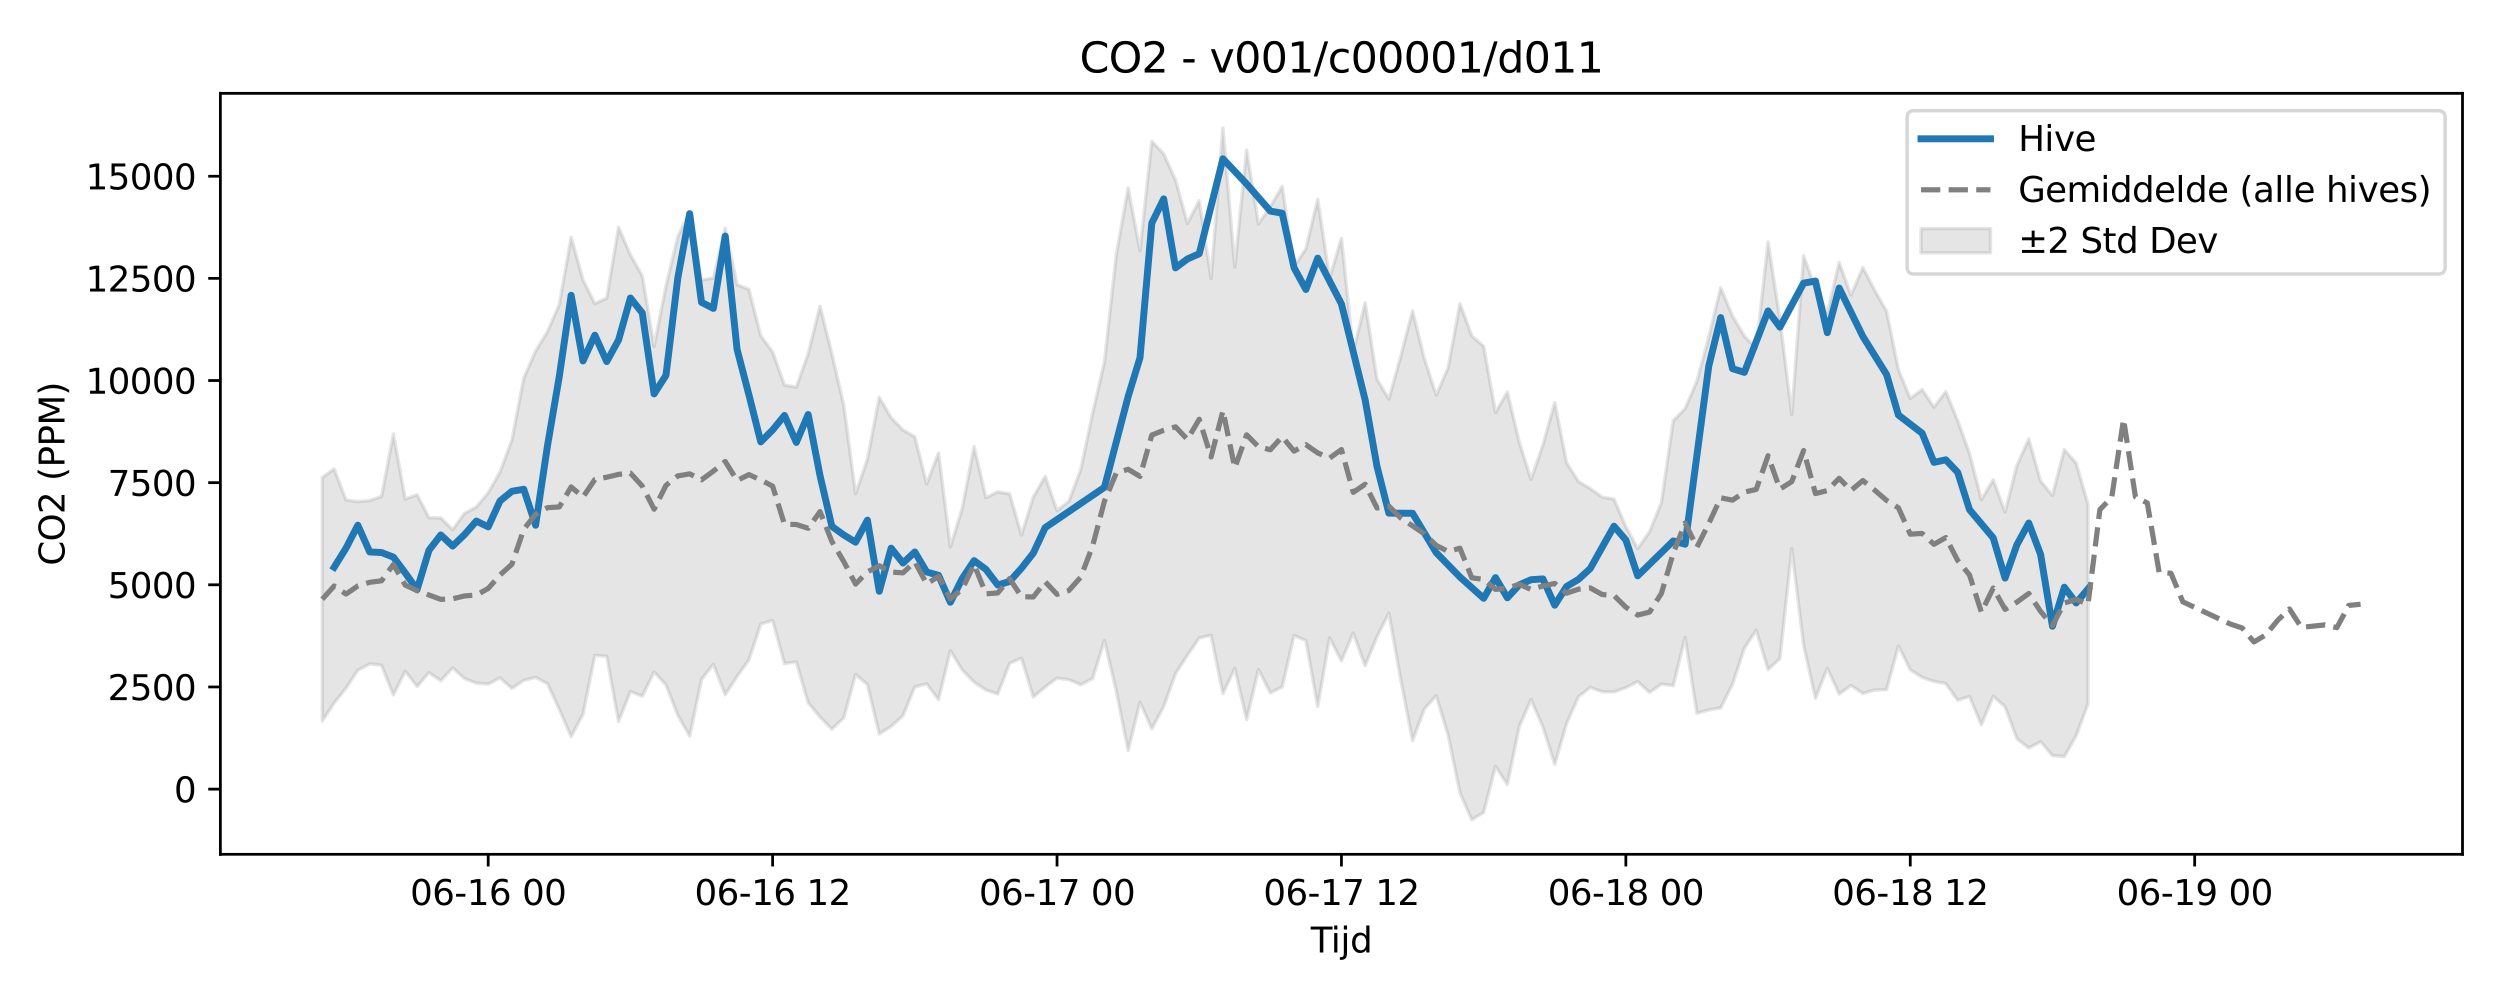 <?xml version="1.0" encoding="utf-8" standalone="no"?>
<!DOCTYPE svg PUBLIC "-//W3C//DTD SVG 1.1//EN"
  "http://www.w3.org/Graphics/SVG/1.1/DTD/svg11.dtd">
<svg xmlns:xlink="http://www.w3.org/1999/xlink" width="720pt" height="288pt" viewBox="0 0 720 288" xmlns="http://www.w3.org/2000/svg" version="1.1">
 <defs>
  <style type="text/css">*{stroke-linejoin: round; stroke-linecap: butt}</style>
 </defs>
 <g id="figure_1">
  <g id="patch_1">
   <path d="M 0 288 
L 720 288 
L 720 0 
L 0 0 
z
" style="fill: #ffffff"/>
  </g>
  <g id="axes_1">
   <g id="patch_2">
    <path d="M 63.47 246.04 
L 709.2 246.04 
L 709.2 26.88 
L 63.47 26.88 
z
" style="fill: #ffffff"/>
   </g>
   <g id="FillBetweenPolyCollection_1">
    <defs>
     <path id="mb54ab32ef5" d="M 92.821 -150.487 
L 92.821 -80.353 
L 96.234 -85.507 
L 99.647 -89.812 
L 103.06 -94.982 
L 106.473 -96.773 
L 109.886 -96.433 
L 113.299 -87.86 
L 116.712 -94.683 
L 120.125 -90.273 
L 123.538 -94.298 
L 126.951 -91.931 
L 130.364 -95.653 
L 133.777 -92.588 
L 137.19 -91.252 
L 140.603 -90.974 
L 144.016 -92.769 
L 147.429 -89.728 
L 150.842 -92.045 
L 154.254 -92.929 
L 157.667 -91.09 
L 161.08 -83.692 
L 164.493 -75.841 
L 167.906 -82.294 
L 171.319 -99.248 
L 174.732 -98.986 
L 178.145 -80.231 
L 181.558 -88.872 
L 184.971 -87.487 
L 188.384 -94.462 
L 191.797 -90.772 
L 195.21 -82.03 
L 198.623 -75.996 
L 202.036 -92.294 
L 205.449 -96.679 
L 208.862 -87.904 
L 212.275 -93.193 
L 215.688 -97.949 
L 219.1 -108.26 
L 222.513 -109.33 
L 225.926 -96.907 
L 229.339 -97.364 
L 232.752 -85.61 
L 236.165 -81.491 
L 239.578 -78.003 
L 242.991 -81.235 
L 246.404 -93.748 
L 249.817 -90.847 
L 253.23 -76.599 
L 256.643 -78.797 
L 260.056 -81.87 
L 263.469 -90.186 
L 266.882 -91.031 
L 270.295 -86.523 
L 273.708 -100.596 
L 277.121 -95.082 
L 280.534 -91.533 
L 283.947 -89.292 
L 287.359 -88.133 
L 290.772 -96.958 
L 294.185 -98.433 
L 297.598 -87.259 
L 301.011 -90.128 
L 304.424 -92.692 
L 307.837 -92.237 
L 311.25 -90.806 
L 314.663 -92.559 
L 318.076 -103.541 
L 321.489 -88.955 
L 324.902 -71.867 
L 328.315 -85.789 
L 331.728 -78.111 
L 335.141 -84.49 
L 338.554 -94.019 
L 341.967 -99.255 
L 345.38 -104.278 
L 348.793 -105.033 
L 352.206 -88.251 
L 355.618 -95.478 
L 359.031 -80.747 
L 362.444 -95.173 
L 365.857 -88.453 
L 369.27 -90.165 
L 372.683 -104.948 
L 376.096 -103.538 
L 379.509 -84.512 
L 382.922 -104.287 
L 386.335 -97.677 
L 389.748 -105.677 
L 393.161 -96.287 
L 396.574 -104.602 
L 399.987 -111.441 
L 403.4 -92.36 
L 406.813 -74.701 
L 410.226 -83.842 
L 413.639 -87.638 
L 417.052 -76.311 
L 420.464 -59.678 
L 423.877 -51.922 
L 427.29 -54.014 
L 430.703 -67.315 
L 434.116 -62.048 
L 437.529 -78.7 
L 440.942 -86.515 
L 444.355 -78.659 
L 447.768 -67.883 
L 451.181 -79.615 
L 454.594 -87.335 
L 458.007 -90.056 
L 461.42 -88.754 
L 464.833 -88.716 
L 468.246 -89.971 
L 471.659 -91.707 
L 475.072 -88.581 
L 478.485 -90.988 
L 481.898 -90.531 
L 485.311 -104.397 
L 488.723 -82.585 
L 492.136 -83.553 
L 495.549 -84.113 
L 498.962 -90.934 
L 502.375 -101.319 
L 505.788 -106.487 
L 509.201 -95.16 
L 512.614 -98.272 
L 516.027 -129.984 
L 519.44 -102.164 
L 522.853 -86.874 
L 526.266 -95.538 
L 529.679 -88.109 
L 533.092 -90.588 
L 536.505 -88.28 
L 539.918 -89.252 
L 543.331 -89.404 
L 546.744 -101.974 
L 550.157 -95.098 
L 553.57 -92.926 
L 556.982 -91.738 
L 560.395 -91.147 
L 563.808 -86.308 
L 567.221 -87.435 
L 570.634 -79.264 
L 574.047 -87.505 
L 577.46 -84.459 
L 580.873 -75.261 
L 584.286 -72.575 
L 587.699 -74.388 
L 591.112 -70.387 
L 594.525 -70.113 
L 597.938 -76.123 
L 601.351 -85.276 
L 601.351 -142.712 
L 601.351 -142.712 
L 597.938 -154.617 
L 594.525 -158.537 
L 591.112 -145.325 
L 587.699 -149.421 
L 584.286 -161.578 
L 580.873 -153.924 
L 577.46 -140.546 
L 574.047 -149.785 
L 570.634 -144.102 
L 567.221 -157.367 
L 563.808 -166.883 
L 560.395 -175.236 
L 556.982 -170.736 
L 553.57 -175.809 
L 550.157 -173.223 
L 546.744 -181.519 
L 543.331 -198.357 
L 539.918 -204.398 
L 536.505 -210.926 
L 533.092 -202.947 
L 529.679 -212.403 
L 526.266 -197.886 
L 522.853 -204.842 
L 519.44 -214.327 
L 516.027 -168.585 
L 512.614 -196.016 
L 509.201 -218.324 
L 505.788 -187.603 
L 502.375 -191.214 
L 498.962 -196.988 
L 495.549 -205.133 
L 492.136 -190.911 
L 488.723 -178.279 
L 485.311 -170.317 
L 481.898 -166.841 
L 478.485 -143.215 
L 475.072 -134.862 
L 471.659 -130.009 
L 468.246 -136.282 
L 464.833 -144.255 
L 461.42 -144.804 
L 458.007 -147.289 
L 454.594 -149.307 
L 451.181 -154.703 
L 447.768 -172.025 
L 444.355 -159.82 
L 440.942 -149.925 
L 437.529 -160.752 
L 434.116 -175.108 
L 430.703 -169.208 
L 427.29 -188.282 
L 423.877 -191.238 
L 420.464 -200.551 
L 417.052 -182.044 
L 413.639 -174.21 
L 410.226 -184.656 
L 406.813 -198.454 
L 403.4 -185.296 
L 399.987 -173.066 
L 396.574 -178.763 
L 393.161 -200.795 
L 389.748 -186.725 
L 386.335 -219.378 
L 382.922 -207.84 
L 379.509 -230.607 
L 376.096 -216.335 
L 372.683 -211.21 
L 369.27 -234.317 
L 365.857 -228.5 
L 362.444 -223.492 
L 359.031 -244.797 
L 355.618 -211.033 
L 352.206 -251.158 
L 348.793 -207.778 
L 345.38 -230.217 
L 341.967 -223.653 
L 338.554 -236.111 
L 335.141 -243.661 
L 331.728 -247.303 
L 328.315 -215.784 
L 324.902 -233.848 
L 321.489 -214.588 
L 318.076 -183.722 
L 314.663 -168.912 
L 311.25 -152.733 
L 307.837 -143.623 
L 304.424 -140.958 
L 301.011 -150.794 
L 297.598 -144.875 
L 294.185 -133.903 
L 290.772 -145.765 
L 287.359 -146.338 
L 283.947 -144.653 
L 280.534 -159.348 
L 277.121 -141.578 
L 273.708 -130.476 
L 270.295 -157.502 
L 266.882 -148.621 
L 263.469 -162.206 
L 260.056 -164.168 
L 256.643 -167.701 
L 253.23 -173.534 
L 249.817 -155.752 
L 246.404 -145.822 
L 242.991 -171.355 
L 239.578 -186.111 
L 236.165 -199.82 
L 232.752 -186.107 
L 229.339 -176.524 
L 225.926 -177.094 
L 222.513 -186.645 
L 219.1 -191.283 
L 215.688 -204.688 
L 212.275 -206.029 
L 208.862 -222.277 
L 205.449 -207.944 
L 202.036 -207.343 
L 198.623 -227.054 
L 195.21 -219.834 
L 191.797 -205.634 
L 188.384 -188.245 
L 184.971 -208.559 
L 181.558 -214.603 
L 178.145 -222.528 
L 174.732 -202.128 
L 171.319 -200.543 
L 167.906 -207.406 
L 164.493 -219.694 
L 161.08 -200.307 
L 157.667 -192.493 
L 154.254 -186.859 
L 150.842 -179.071 
L 147.429 -161.275 
L 144.016 -152.058 
L 140.603 -146.067 
L 137.19 -142.004 
L 133.777 -140.145 
L 130.364 -135.444 
L 126.951 -138.837 
L 123.538 -138.908 
L 120.125 -145.512 
L 116.712 -144.286 
L 113.299 -162.984 
L 109.886 -145.031 
L 106.473 -143.834 
L 103.06 -143.523 
L 99.647 -144.022 
L 96.234 -152.952 
L 92.821 -150.487 
z
" style="stroke: #808080; stroke-opacity: 0.2"/>
    </defs>
    <g clip-path="url(#p6b94431b8e)">
     <use xlink:href="#mb54ab32ef5" x="0" y="288" style="fill: #808080; fill-opacity: 0.2; stroke: #808080; stroke-opacity: 0.2"/>
    </g>
   </g>
   <g id="matplotlib.axis_1">
    <g id="xtick_1">
     <g id="line2d_1">
      <defs>
       <path id="m26f64cfd2b" d="M 0 0 
L 0 3.5 
" style="stroke: #000000; stroke-width: 0.8"/>
      </defs>
      <g>
       <use xlink:href="#m26f64cfd2b" x="140.603" y="246.04" style="stroke: #000000; stroke-width: 0.8"/>
      </g>
     </g>
     <g id="text_1">
      <!-- 06-16 00 -->
      <g transform="translate(118.122 260.638) scale(0.1 -0.1)">
       <defs>
        <path id="DejaVuSans-30" d="M 2034 4250 
Q 1547 4250 1301 3770 
Q 1056 3291 1056 2328 
Q 1056 1369 1301 889 
Q 1547 409 2034 409 
Q 2525 409 2770 889 
Q 3016 1369 3016 2328 
Q 3016 3291 2770 3770 
Q 2525 4250 2034 4250 
z
M 2034 4750 
Q 2819 4750 3233 4129 
Q 3647 3509 3647 2328 
Q 3647 1150 3233 529 
Q 2819 -91 2034 -91 
Q 1250 -91 836 529 
Q 422 1150 422 2328 
Q 422 3509 836 4129 
Q 1250 4750 2034 4750 
z
" transform="scale(0.016)"/>
        <path id="DejaVuSans-36" d="M 2113 2584 
Q 1688 2584 1439 2293 
Q 1191 2003 1191 1497 
Q 1191 994 1439 701 
Q 1688 409 2113 409 
Q 2538 409 2786 701 
Q 3034 994 3034 1497 
Q 3034 2003 2786 2293 
Q 2538 2584 2113 2584 
z
M 3366 4563 
L 3366 3988 
Q 3128 4100 2886 4159 
Q 2644 4219 2406 4219 
Q 1781 4219 1451 3797 
Q 1122 3375 1075 2522 
Q 1259 2794 1537 2939 
Q 1816 3084 2150 3084 
Q 2853 3084 3261 2657 
Q 3669 2231 3669 1497 
Q 3669 778 3244 343 
Q 2819 -91 2113 -91 
Q 1303 -91 875 529 
Q 447 1150 447 2328 
Q 447 3434 972 4092 
Q 1497 4750 2381 4750 
Q 2619 4750 2861 4703 
Q 3103 4656 3366 4563 
z
" transform="scale(0.016)"/>
        <path id="DejaVuSans-2d" d="M 313 2009 
L 1997 2009 
L 1997 1497 
L 313 1497 
L 313 2009 
z
" transform="scale(0.016)"/>
        <path id="DejaVuSans-31" d="M 794 531 
L 1825 531 
L 1825 4091 
L 703 3866 
L 703 4441 
L 1819 4666 
L 2450 4666 
L 2450 531 
L 3481 531 
L 3481 0 
L 794 0 
L 794 531 
z
" transform="scale(0.016)"/>
        <path id="DejaVuSans-20" transform="scale(0.016)"/>
       </defs>
       <use xlink:href="#DejaVuSans-30"/>
       <use xlink:href="#DejaVuSans-36" transform="translate(63.623 0)"/>
       <use xlink:href="#DejaVuSans-2d" transform="translate(127.246 0)"/>
       <use xlink:href="#DejaVuSans-31" transform="translate(163.33 0)"/>
       <use xlink:href="#DejaVuSans-36" transform="translate(226.953 0)"/>
       <use xlink:href="#DejaVuSans-20" transform="translate(290.576 0)"/>
       <use xlink:href="#DejaVuSans-30" transform="translate(322.363 0)"/>
       <use xlink:href="#DejaVuSans-30" transform="translate(385.986 0)"/>
      </g>
     </g>
    </g>
    <g id="xtick_2">
     <g id="line2d_2">
      <g>
       <use xlink:href="#m26f64cfd2b" x="222.513" y="246.04" style="stroke: #000000; stroke-width: 0.8"/>
      </g>
     </g>
     <g id="text_2">
      <!-- 06-16 12 -->
      <g transform="translate(200.033 260.638) scale(0.1 -0.1)">
       <defs>
        <path id="DejaVuSans-32" d="M 1228 531 
L 3431 531 
L 3431 0 
L 469 0 
L 469 531 
Q 828 903 1448 1529 
Q 2069 2156 2228 2338 
Q 2531 2678 2651 2914 
Q 2772 3150 2772 3378 
Q 2772 3750 2511 3984 
Q 2250 4219 1831 4219 
Q 1534 4219 1204 4116 
Q 875 4013 500 3803 
L 500 4441 
Q 881 4594 1212 4672 
Q 1544 4750 1819 4750 
Q 2544 4750 2975 4387 
Q 3406 4025 3406 3419 
Q 3406 3131 3298 2873 
Q 3191 2616 2906 2266 
Q 2828 2175 2409 1742 
Q 1991 1309 1228 531 
z
" transform="scale(0.016)"/>
       </defs>
       <use xlink:href="#DejaVuSans-30"/>
       <use xlink:href="#DejaVuSans-36" transform="translate(63.623 0)"/>
       <use xlink:href="#DejaVuSans-2d" transform="translate(127.246 0)"/>
       <use xlink:href="#DejaVuSans-31" transform="translate(163.33 0)"/>
       <use xlink:href="#DejaVuSans-36" transform="translate(226.953 0)"/>
       <use xlink:href="#DejaVuSans-20" transform="translate(290.576 0)"/>
       <use xlink:href="#DejaVuSans-31" transform="translate(322.363 0)"/>
       <use xlink:href="#DejaVuSans-32" transform="translate(385.986 0)"/>
      </g>
     </g>
    </g>
    <g id="xtick_3">
     <g id="line2d_3">
      <g>
       <use xlink:href="#m26f64cfd2b" x="304.424" y="246.04" style="stroke: #000000; stroke-width: 0.8"/>
      </g>
     </g>
     <g id="text_3">
      <!-- 06-17 00 -->
      <g transform="translate(281.944 260.638) scale(0.1 -0.1)">
       <defs>
        <path id="DejaVuSans-37" d="M 525 4666 
L 3525 4666 
L 3525 4397 
L 1831 0 
L 1172 0 
L 2766 4134 
L 525 4134 
L 525 4666 
z
" transform="scale(0.016)"/>
       </defs>
       <use xlink:href="#DejaVuSans-30"/>
       <use xlink:href="#DejaVuSans-36" transform="translate(63.623 0)"/>
       <use xlink:href="#DejaVuSans-2d" transform="translate(127.246 0)"/>
       <use xlink:href="#DejaVuSans-31" transform="translate(163.33 0)"/>
       <use xlink:href="#DejaVuSans-37" transform="translate(226.953 0)"/>
       <use xlink:href="#DejaVuSans-20" transform="translate(290.576 0)"/>
       <use xlink:href="#DejaVuSans-30" transform="translate(322.363 0)"/>
       <use xlink:href="#DejaVuSans-30" transform="translate(385.986 0)"/>
      </g>
     </g>
    </g>
    <g id="xtick_4">
     <g id="line2d_4">
      <g>
       <use xlink:href="#m26f64cfd2b" x="386.335" y="246.04" style="stroke: #000000; stroke-width: 0.8"/>
      </g>
     </g>
     <g id="text_4">
      <!-- 06-17 12 -->
      <g transform="translate(363.855 260.638) scale(0.1 -0.1)">
       <use xlink:href="#DejaVuSans-30"/>
       <use xlink:href="#DejaVuSans-36" transform="translate(63.623 0)"/>
       <use xlink:href="#DejaVuSans-2d" transform="translate(127.246 0)"/>
       <use xlink:href="#DejaVuSans-31" transform="translate(163.33 0)"/>
       <use xlink:href="#DejaVuSans-37" transform="translate(226.953 0)"/>
       <use xlink:href="#DejaVuSans-20" transform="translate(290.576 0)"/>
       <use xlink:href="#DejaVuSans-31" transform="translate(322.363 0)"/>
       <use xlink:href="#DejaVuSans-32" transform="translate(385.986 0)"/>
      </g>
     </g>
    </g>
    <g id="xtick_5">
     <g id="line2d_5">
      <g>
       <use xlink:href="#m26f64cfd2b" x="468.246" y="246.04" style="stroke: #000000; stroke-width: 0.8"/>
      </g>
     </g>
     <g id="text_5">
      <!-- 06-18 00 -->
      <g transform="translate(445.765 260.638) scale(0.1 -0.1)">
       <defs>
        <path id="DejaVuSans-38" d="M 2034 2216 
Q 1584 2216 1326 1975 
Q 1069 1734 1069 1313 
Q 1069 891 1326 650 
Q 1584 409 2034 409 
Q 2484 409 2743 651 
Q 3003 894 3003 1313 
Q 3003 1734 2745 1975 
Q 2488 2216 2034 2216 
z
M 1403 2484 
Q 997 2584 770 2862 
Q 544 3141 544 3541 
Q 544 4100 942 4425 
Q 1341 4750 2034 4750 
Q 2731 4750 3128 4425 
Q 3525 4100 3525 3541 
Q 3525 3141 3298 2862 
Q 3072 2584 2669 2484 
Q 3125 2378 3379 2068 
Q 3634 1759 3634 1313 
Q 3634 634 3220 271 
Q 2806 -91 2034 -91 
Q 1263 -91 848 271 
Q 434 634 434 1313 
Q 434 1759 690 2068 
Q 947 2378 1403 2484 
z
M 1172 3481 
Q 1172 3119 1398 2916 
Q 1625 2713 2034 2713 
Q 2441 2713 2670 2916 
Q 2900 3119 2900 3481 
Q 2900 3844 2670 4047 
Q 2441 4250 2034 4250 
Q 1625 4250 1398 4047 
Q 1172 3844 1172 3481 
z
" transform="scale(0.016)"/>
       </defs>
       <use xlink:href="#DejaVuSans-30"/>
       <use xlink:href="#DejaVuSans-36" transform="translate(63.623 0)"/>
       <use xlink:href="#DejaVuSans-2d" transform="translate(127.246 0)"/>
       <use xlink:href="#DejaVuSans-31" transform="translate(163.33 0)"/>
       <use xlink:href="#DejaVuSans-38" transform="translate(226.953 0)"/>
       <use xlink:href="#DejaVuSans-20" transform="translate(290.576 0)"/>
       <use xlink:href="#DejaVuSans-30" transform="translate(322.363 0)"/>
       <use xlink:href="#DejaVuSans-30" transform="translate(385.986 0)"/>
      </g>
     </g>
    </g>
    <g id="xtick_6">
     <g id="line2d_6">
      <g>
       <use xlink:href="#m26f64cfd2b" x="550.157" y="246.04" style="stroke: #000000; stroke-width: 0.8"/>
      </g>
     </g>
     <g id="text_6">
      <!-- 06-18 12 -->
      <g transform="translate(527.676 260.638) scale(0.1 -0.1)">
       <use xlink:href="#DejaVuSans-30"/>
       <use xlink:href="#DejaVuSans-36" transform="translate(63.623 0)"/>
       <use xlink:href="#DejaVuSans-2d" transform="translate(127.246 0)"/>
       <use xlink:href="#DejaVuSans-31" transform="translate(163.33 0)"/>
       <use xlink:href="#DejaVuSans-38" transform="translate(226.953 0)"/>
       <use xlink:href="#DejaVuSans-20" transform="translate(290.576 0)"/>
       <use xlink:href="#DejaVuSans-31" transform="translate(322.363 0)"/>
       <use xlink:href="#DejaVuSans-32" transform="translate(385.986 0)"/>
      </g>
     </g>
    </g>
    <g id="xtick_7">
     <g id="line2d_7">
      <g>
       <use xlink:href="#m26f64cfd2b" x="632.067" y="246.04" style="stroke: #000000; stroke-width: 0.8"/>
      </g>
     </g>
     <g id="text_7">
      <!-- 06-19 00 -->
      <g transform="translate(609.587 260.638) scale(0.1 -0.1)">
       <defs>
        <path id="DejaVuSans-39" d="M 703 97 
L 703 672 
Q 941 559 1184 500 
Q 1428 441 1663 441 
Q 2288 441 2617 861 
Q 2947 1281 2994 2138 
Q 2813 1869 2534 1725 
Q 2256 1581 1919 1581 
Q 1219 1581 811 2004 
Q 403 2428 403 3163 
Q 403 3881 828 4315 
Q 1253 4750 1959 4750 
Q 2769 4750 3195 4129 
Q 3622 3509 3622 2328 
Q 3622 1225 3098 567 
Q 2575 -91 1691 -91 
Q 1453 -91 1209 -44 
Q 966 3 703 97 
z
M 1959 2075 
Q 2384 2075 2632 2365 
Q 2881 2656 2881 3163 
Q 2881 3666 2632 3958 
Q 2384 4250 1959 4250 
Q 1534 4250 1286 3958 
Q 1038 3666 1038 3163 
Q 1038 2656 1286 2365 
Q 1534 2075 1959 2075 
z
" transform="scale(0.016)"/>
       </defs>
       <use xlink:href="#DejaVuSans-30"/>
       <use xlink:href="#DejaVuSans-36" transform="translate(63.623 0)"/>
       <use xlink:href="#DejaVuSans-2d" transform="translate(127.246 0)"/>
       <use xlink:href="#DejaVuSans-31" transform="translate(163.33 0)"/>
       <use xlink:href="#DejaVuSans-39" transform="translate(226.953 0)"/>
       <use xlink:href="#DejaVuSans-20" transform="translate(290.576 0)"/>
       <use xlink:href="#DejaVuSans-30" transform="translate(322.363 0)"/>
       <use xlink:href="#DejaVuSans-30" transform="translate(385.986 0)"/>
      </g>
     </g>
    </g>
    <g id="text_8">
     <!-- Tijd -->
     <g transform="translate(377.485 274.317) scale(0.1 -0.1)">
      <defs>
       <path id="DejaVuSans-54" d="M -19 4666 
L 3928 4666 
L 3928 4134 
L 2272 4134 
L 2272 0 
L 1638 0 
L 1638 4134 
L -19 4134 
L -19 4666 
z
" transform="scale(0.016)"/>
       <path id="DejaVuSans-69" d="M 603 3500 
L 1178 3500 
L 1178 0 
L 603 0 
L 603 3500 
z
M 603 4863 
L 1178 4863 
L 1178 4134 
L 603 4134 
L 603 4863 
z
" transform="scale(0.016)"/>
       <path id="DejaVuSans-6a" d="M 603 3500 
L 1178 3500 
L 1178 -63 
Q 1178 -731 923 -1031 
Q 669 -1331 103 -1331 
L -116 -1331 
L -116 -844 
L 38 -844 
Q 366 -844 484 -692 
Q 603 -541 603 -63 
L 603 3500 
z
M 603 4863 
L 1178 4863 
L 1178 4134 
L 603 4134 
L 603 4863 
z
" transform="scale(0.016)"/>
       <path id="DejaVuSans-64" d="M 2906 2969 
L 2906 4863 
L 3481 4863 
L 3481 0 
L 2906 0 
L 2906 525 
Q 2725 213 2448 61 
Q 2172 -91 1784 -91 
Q 1150 -91 751 415 
Q 353 922 353 1747 
Q 353 2572 751 3078 
Q 1150 3584 1784 3584 
Q 2172 3584 2448 3432 
Q 2725 3281 2906 2969 
z
M 947 1747 
Q 947 1113 1208 752 
Q 1469 391 1925 391 
Q 2381 391 2643 752 
Q 2906 1113 2906 1747 
Q 2906 2381 2643 2742 
Q 2381 3103 1925 3103 
Q 1469 3103 1208 2742 
Q 947 2381 947 1747 
z
" transform="scale(0.016)"/>
      </defs>
      <use xlink:href="#DejaVuSans-54"/>
      <use xlink:href="#DejaVuSans-69" transform="translate(57.959 0)"/>
      <use xlink:href="#DejaVuSans-6a" transform="translate(85.742 0)"/>
      <use xlink:href="#DejaVuSans-64" transform="translate(113.525 0)"/>
     </g>
    </g>
   </g>
   <g id="matplotlib.axis_2">
    <g id="ytick_1">
     <g id="line2d_8">
      <defs>
       <path id="m9f150f092c" d="M 0 0 
L -3.5 0 
" style="stroke: #000000; stroke-width: 0.8"/>
      </defs>
      <g>
       <use xlink:href="#m9f150f092c" x="63.47" y="227.265" style="stroke: #000000; stroke-width: 0.8"/>
      </g>
     </g>
     <g id="text_9">
      <!-- 0 -->
      <g transform="translate(50.108 231.064) scale(0.1 -0.1)">
       <use xlink:href="#DejaVuSans-30"/>
      </g>
     </g>
    </g>
    <g id="ytick_2">
     <g id="line2d_9">
      <g>
       <use xlink:href="#m9f150f092c" x="63.47" y="197.846" style="stroke: #000000; stroke-width: 0.8"/>
      </g>
     </g>
     <g id="text_10">
      <!-- 2500 -->
      <g transform="translate(31.02 201.646) scale(0.1 -0.1)">
       <defs>
        <path id="DejaVuSans-35" d="M 691 4666 
L 3169 4666 
L 3169 4134 
L 1269 4134 
L 1269 2991 
Q 1406 3038 1543 3061 
Q 1681 3084 1819 3084 
Q 2600 3084 3056 2656 
Q 3513 2228 3513 1497 
Q 3513 744 3044 326 
Q 2575 -91 1722 -91 
Q 1428 -91 1123 -41 
Q 819 9 494 109 
L 494 744 
Q 775 591 1075 516 
Q 1375 441 1709 441 
Q 2250 441 2565 725 
Q 2881 1009 2881 1497 
Q 2881 1984 2565 2268 
Q 2250 2553 1709 2553 
Q 1456 2553 1204 2497 
Q 953 2441 691 2322 
L 691 4666 
z
" transform="scale(0.016)"/>
       </defs>
       <use xlink:href="#DejaVuSans-32"/>
       <use xlink:href="#DejaVuSans-35" transform="translate(63.623 0)"/>
       <use xlink:href="#DejaVuSans-30" transform="translate(127.246 0)"/>
       <use xlink:href="#DejaVuSans-30" transform="translate(190.869 0)"/>
      </g>
     </g>
    </g>
    <g id="ytick_3">
     <g id="line2d_10">
      <g>
       <use xlink:href="#m9f150f092c" x="63.47" y="168.428" style="stroke: #000000; stroke-width: 0.8"/>
      </g>
     </g>
     <g id="text_11">
      <!-- 5000 -->
      <g transform="translate(31.02 172.227) scale(0.1 -0.1)">
       <use xlink:href="#DejaVuSans-35"/>
       <use xlink:href="#DejaVuSans-30" transform="translate(63.623 0)"/>
       <use xlink:href="#DejaVuSans-30" transform="translate(127.246 0)"/>
       <use xlink:href="#DejaVuSans-30" transform="translate(190.869 0)"/>
      </g>
     </g>
    </g>
    <g id="ytick_4">
     <g id="line2d_11">
      <g>
       <use xlink:href="#m9f150f092c" x="63.47" y="139.009" style="stroke: #000000; stroke-width: 0.8"/>
      </g>
     </g>
     <g id="text_12">
      <!-- 7500 -->
      <g transform="translate(31.02 142.809) scale(0.1 -0.1)">
       <use xlink:href="#DejaVuSans-37"/>
       <use xlink:href="#DejaVuSans-35" transform="translate(63.623 0)"/>
       <use xlink:href="#DejaVuSans-30" transform="translate(127.246 0)"/>
       <use xlink:href="#DejaVuSans-30" transform="translate(190.869 0)"/>
      </g>
     </g>
    </g>
    <g id="ytick_5">
     <g id="line2d_12">
      <g>
       <use xlink:href="#m9f150f092c" x="63.47" y="109.591" style="stroke: #000000; stroke-width: 0.8"/>
      </g>
     </g>
     <g id="text_13">
      <!-- 10000 -->
      <g transform="translate(24.657 113.39) scale(0.1 -0.1)">
       <use xlink:href="#DejaVuSans-31"/>
       <use xlink:href="#DejaVuSans-30" transform="translate(63.623 0)"/>
       <use xlink:href="#DejaVuSans-30" transform="translate(127.246 0)"/>
       <use xlink:href="#DejaVuSans-30" transform="translate(190.869 0)"/>
       <use xlink:href="#DejaVuSans-30" transform="translate(254.492 0)"/>
      </g>
     </g>
    </g>
    <g id="ytick_6">
     <g id="line2d_13">
      <g>
       <use xlink:href="#m9f150f092c" x="63.47" y="80.172" style="stroke: #000000; stroke-width: 0.8"/>
      </g>
     </g>
     <g id="text_14">
      <!-- 12500 -->
      <g transform="translate(24.657 83.971) scale(0.1 -0.1)">
       <use xlink:href="#DejaVuSans-31"/>
       <use xlink:href="#DejaVuSans-32" transform="translate(63.623 0)"/>
       <use xlink:href="#DejaVuSans-35" transform="translate(127.246 0)"/>
       <use xlink:href="#DejaVuSans-30" transform="translate(190.869 0)"/>
       <use xlink:href="#DejaVuSans-30" transform="translate(254.492 0)"/>
      </g>
     </g>
    </g>
    <g id="ytick_7">
     <g id="line2d_14">
      <g>
       <use xlink:href="#m9f150f092c" x="63.47" y="50.754" style="stroke: #000000; stroke-width: 0.8"/>
      </g>
     </g>
     <g id="text_15">
      <!-- 15000 -->
      <g transform="translate(24.657 54.553) scale(0.1 -0.1)">
       <use xlink:href="#DejaVuSans-31"/>
       <use xlink:href="#DejaVuSans-35" transform="translate(63.623 0)"/>
       <use xlink:href="#DejaVuSans-30" transform="translate(127.246 0)"/>
       <use xlink:href="#DejaVuSans-30" transform="translate(190.869 0)"/>
       <use xlink:href="#DejaVuSans-30" transform="translate(254.492 0)"/>
      </g>
     </g>
    </g>
    <g id="text_16">
     <!-- CO2 (PPM) -->
     <g transform="translate(18.578 162.903) rotate(-90) scale(0.1 -0.1)">
      <defs>
       <path id="DejaVuSans-43" d="M 4122 4306 
L 4122 3641 
Q 3803 3938 3442 4084 
Q 3081 4231 2675 4231 
Q 1875 4231 1450 3742 
Q 1025 3253 1025 2328 
Q 1025 1406 1450 917 
Q 1875 428 2675 428 
Q 3081 428 3442 575 
Q 3803 722 4122 1019 
L 4122 359 
Q 3791 134 3420 21 
Q 3050 -91 2638 -91 
Q 1578 -91 968 557 
Q 359 1206 359 2328 
Q 359 3453 968 4101 
Q 1578 4750 2638 4750 
Q 3056 4750 3426 4639 
Q 3797 4528 4122 4306 
z
" transform="scale(0.016)"/>
       <path id="DejaVuSans-4f" d="M 2522 4238 
Q 1834 4238 1429 3725 
Q 1025 3213 1025 2328 
Q 1025 1447 1429 934 
Q 1834 422 2522 422 
Q 3209 422 3611 934 
Q 4013 1447 4013 2328 
Q 4013 3213 3611 3725 
Q 3209 4238 2522 4238 
z
M 2522 4750 
Q 3503 4750 4090 4092 
Q 4678 3434 4678 2328 
Q 4678 1225 4090 567 
Q 3503 -91 2522 -91 
Q 1538 -91 948 565 
Q 359 1222 359 2328 
Q 359 3434 948 4092 
Q 1538 4750 2522 4750 
z
" transform="scale(0.016)"/>
       <path id="DejaVuSans-28" d="M 1984 4856 
Q 1566 4138 1362 3434 
Q 1159 2731 1159 2009 
Q 1159 1288 1364 580 
Q 1569 -128 1984 -844 
L 1484 -844 
Q 1016 -109 783 600 
Q 550 1309 550 2009 
Q 550 2706 781 3412 
Q 1013 4119 1484 4856 
L 1984 4856 
z
" transform="scale(0.016)"/>
       <path id="DejaVuSans-50" d="M 1259 4147 
L 1259 2394 
L 2053 2394 
Q 2494 2394 2734 2622 
Q 2975 2850 2975 3272 
Q 2975 3691 2734 3919 
Q 2494 4147 2053 4147 
L 1259 4147 
z
M 628 4666 
L 2053 4666 
Q 2838 4666 3239 4311 
Q 3641 3956 3641 3272 
Q 3641 2581 3239 2228 
Q 2838 1875 2053 1875 
L 1259 1875 
L 1259 0 
L 628 0 
L 628 4666 
z
" transform="scale(0.016)"/>
       <path id="DejaVuSans-4d" d="M 628 4666 
L 1569 4666 
L 2759 1491 
L 3956 4666 
L 4897 4666 
L 4897 0 
L 4281 0 
L 4281 4097 
L 3078 897 
L 2444 897 
L 1241 4097 
L 1241 0 
L 628 0 
L 628 4666 
z
" transform="scale(0.016)"/>
       <path id="DejaVuSans-29" d="M 513 4856 
L 1013 4856 
Q 1481 4119 1714 3412 
Q 1947 2706 1947 2009 
Q 1947 1309 1714 600 
Q 1481 -109 1013 -844 
L 513 -844 
Q 928 -128 1133 580 
Q 1338 1288 1338 2009 
Q 1338 2731 1133 3434 
Q 928 4138 513 4856 
z
" transform="scale(0.016)"/>
      </defs>
      <use xlink:href="#DejaVuSans-43"/>
      <use xlink:href="#DejaVuSans-4f" transform="translate(69.824 0)"/>
      <use xlink:href="#DejaVuSans-32" transform="translate(148.535 0)"/>
      <use xlink:href="#DejaVuSans-20" transform="translate(212.158 0)"/>
      <use xlink:href="#DejaVuSans-28" transform="translate(243.945 0)"/>
      <use xlink:href="#DejaVuSans-50" transform="translate(282.959 0)"/>
      <use xlink:href="#DejaVuSans-50" transform="translate(343.262 0)"/>
      <use xlink:href="#DejaVuSans-4d" transform="translate(403.564 0)"/>
      <use xlink:href="#DejaVuSans-29" transform="translate(489.844 0)"/>
     </g>
    </g>
   </g>
   <g id="line2d_15">
    <path d="M 96.234 163.368 
L 99.647 157.872 
L 103.06 151.263 
L 106.473 158.961 
L 109.886 159.132 
L 113.299 160.453 
L 116.712 165.004 
L 120.125 169.793 
L 123.538 158.484 
L 126.951 154.064 
L 130.364 157.264 
L 133.777 153.97 
L 137.19 150.071 
L 140.603 151.734 
L 144.016 144.265 
L 147.429 141.496 
L 150.842 140.898 
L 154.254 151.271 
L 157.667 128.434 
L 161.08 108.375 
L 164.493 85.044 
L 167.906 103.954 
L 171.319 96.529 
L 174.732 104.127 
L 178.145 97.917 
L 181.558 85.828 
L 184.971 90.127 
L 188.384 113.431 
L 191.797 108.096 
L 195.21 80.072 
L 198.623 61.55 
L 202.036 87.068 
L 205.449 88.821 
L 208.862 68.005 
L 212.275 100.608 
L 215.688 113.713 
L 219.1 127.254 
L 222.513 123.829 
L 225.926 119.652 
L 229.339 127.411 
L 232.752 119.385 
L 236.165 136.977 
L 239.578 151.593 
L 242.991 154.06 
L 246.404 156.149 
L 249.817 149.804 
L 253.23 170.293 
L 256.643 157.872 
L 260.056 162.156 
L 263.469 158.967 
L 266.882 164.727 
L 270.295 165.694 
L 273.708 173.449 
L 277.121 166.612 
L 280.534 161.469 
L 283.947 163.984 
L 287.359 168.475 
L 290.772 167.471 
L 294.185 163.65 
L 297.598 159.288 
L 301.011 151.959 
L 318.076 140.351 
L 324.902 114.215 
L 328.315 103.036 
L 331.728 64.239 
L 335.141 57.273 
L 338.554 77.148 
L 341.967 74.594 
L 345.38 73.065 
L 352.206 45.729 
L 359.031 52.966 
L 365.857 60.803 
L 369.27 61.403 
L 372.683 77.107 
L 376.096 83.373 
L 379.509 74.347 
L 386.335 87.539 
L 393.161 115.174 
L 396.574 134.314 
L 399.987 147.788 
L 406.813 147.823 
L 413.639 159.183 
L 420.464 166.18 
L 427.29 172.311 
L 430.703 166.357 
L 434.116 172.164 
L 437.529 168.459 
L 440.942 166.953 
L 444.355 166.729 
L 447.768 174.296 
L 451.181 168.899 
L 454.594 166.867 
L 458.007 163.721 
L 461.42 157.618 
L 464.833 151.557 
L 468.246 155.519 
L 471.659 165.827 
L 481.898 155.796 
L 485.311 156.731 
L 492.136 105.366 
L 495.549 91.469 
L 498.962 106.184 
L 502.375 107.237 
L 509.201 89.557 
L 512.614 94.211 
L 519.44 81.537 
L 522.853 80.949 
L 526.266 95.811 
L 529.679 82.961 
L 536.505 96.905 
L 543.331 107.861 
L 546.744 119.534 
L 553.57 124.771 
L 556.982 133.157 
L 560.395 132.431 
L 563.808 136.02 
L 567.221 146.782 
L 574.047 154.907 
L 577.46 166.486 
L 580.873 156.878 
L 584.286 150.636 
L 587.699 159.702 
L 591.112 180.348 
L 594.525 169.116 
L 597.938 173.653 
L 601.351 169.609 
" clip-path="url(#p6b94431b8e)" style="fill: none; stroke: #1f77b4; stroke-width: 2; stroke-linecap: square"/>
   </g>
   <g id="line2d_16">
    <path d="M 92.821 172.58 
L 96.234 168.771 
L 99.647 171.083 
L 103.06 168.748 
L 106.473 167.697 
L 109.886 167.268 
L 113.299 162.578 
L 116.712 168.515 
L 120.125 170.108 
L 126.951 172.616 
L 130.364 172.451 
L 133.777 171.634 
L 137.19 171.372 
L 140.603 169.48 
L 144.016 165.587 
L 147.429 162.498 
L 150.842 152.442 
L 154.254 148.106 
L 157.667 146.209 
L 161.08 146 
L 164.493 140.233 
L 167.906 143.15 
L 171.319 138.105 
L 174.732 137.443 
L 178.145 136.621 
L 181.558 136.262 
L 184.971 139.977 
L 188.384 146.646 
L 191.797 139.797 
L 195.21 137.068 
L 198.623 136.475 
L 202.036 138.182 
L 205.449 135.689 
L 208.862 132.909 
L 212.275 138.389 
L 215.688 136.681 
L 219.1 138.229 
L 222.513 140.012 
L 225.926 151 
L 229.339 151.056 
L 232.752 152.141 
L 236.165 147.344 
L 239.578 155.943 
L 242.991 161.705 
L 246.404 168.215 
L 249.817 164.701 
L 253.23 162.933 
L 256.643 164.751 
L 260.056 164.981 
L 263.469 161.804 
L 266.882 168.174 
L 270.295 165.988 
L 273.708 172.464 
L 277.121 169.67 
L 280.534 162.56 
L 283.947 171.027 
L 287.359 170.765 
L 290.772 166.638 
L 294.185 171.832 
L 297.598 171.933 
L 301.011 167.539 
L 304.424 171.175 
L 307.837 170.07 
L 311.25 166.231 
L 314.663 157.264 
L 318.076 144.368 
L 321.489 136.229 
L 324.902 135.143 
L 328.315 137.214 
L 331.728 125.293 
L 335.141 123.925 
L 338.554 122.935 
L 341.967 126.546 
L 345.38 120.753 
L 348.793 131.595 
L 352.206 118.295 
L 355.618 134.745 
L 359.031 125.228 
L 362.444 128.667 
L 365.857 129.524 
L 369.27 125.759 
L 372.683 129.921 
L 376.096 128.064 
L 379.509 130.44 
L 382.922 131.936 
L 386.335 129.473 
L 389.748 141.799 
L 393.161 139.459 
L 396.574 146.317 
L 399.987 145.746 
L 403.4 149.172 
L 410.226 153.751 
L 413.639 157.076 
L 417.052 158.822 
L 420.464 157.885 
L 423.877 166.42 
L 427.29 166.852 
L 430.703 169.739 
L 434.116 169.422 
L 437.529 168.274 
L 440.942 169.78 
L 444.355 168.761 
L 447.768 168.046 
L 451.181 170.841 
L 454.594 169.679 
L 458.007 169.327 
L 461.42 171.221 
L 464.833 171.514 
L 468.246 174.874 
L 471.659 177.142 
L 475.072 176.278 
L 478.485 170.898 
L 481.898 159.314 
L 485.311 150.643 
L 488.723 157.568 
L 492.136 150.768 
L 495.549 143.377 
L 498.962 144.039 
L 502.375 141.733 
L 505.788 140.955 
L 509.201 131.258 
L 512.614 140.856 
L 516.027 138.715 
L 519.44 129.755 
L 522.853 142.142 
L 526.266 141.288 
L 529.679 137.744 
L 533.092 141.232 
L 536.505 138.397 
L 539.918 141.175 
L 543.331 144.119 
L 546.744 146.253 
L 550.157 153.84 
L 553.57 153.633 
L 556.982 156.763 
L 560.395 154.809 
L 563.808 161.404 
L 567.221 165.599 
L 570.634 176.317 
L 574.047 169.355 
L 577.46 175.498 
L 580.873 173.408 
L 584.286 170.924 
L 587.699 176.095 
L 591.112 180.144 
L 594.525 173.675 
L 597.938 172.63 
L 601.351 174.006 
L 604.764 146.776 
L 608.177 143.238 
L 611.59 120.719 
L 615.003 143.085 
L 618.416 144.854 
L 621.828 164.78 
L 625.241 165.102 
L 628.654 173.323 
L 642.306 179.713 
L 645.719 180.839 
L 649.132 184.875 
L 652.545 182.837 
L 655.958 178.666 
L 659.371 175.382 
L 662.784 180.689 
L 669.61 179.964 
L 673.023 180.76 
L 676.436 174.359 
L 679.849 174.029 
L 679.849 174.029 
" clip-path="url(#p6b94431b8e)" style="fill: none; stroke-dasharray: 5.55,2.4; stroke-dashoffset: 0; stroke: #808080; stroke-width: 1.5"/>
   </g>
   <g id="patch_3">
    <path d="M 63.47 246.04 
L 63.47 26.88 
" style="fill: none; stroke: #000000; stroke-width: 0.8; stroke-linejoin: miter; stroke-linecap: square"/>
   </g>
   <g id="patch_4">
    <path d="M 709.2 246.04 
L 709.2 26.88 
" style="fill: none; stroke: #000000; stroke-width: 0.8; stroke-linejoin: miter; stroke-linecap: square"/>
   </g>
   <g id="patch_5">
    <path d="M 63.47 246.04 
L 709.2 246.04 
" style="fill: none; stroke: #000000; stroke-width: 0.8; stroke-linejoin: miter; stroke-linecap: square"/>
   </g>
   <g id="patch_6">
    <path d="M 63.47 26.88 
L 709.2 26.88 
" style="fill: none; stroke: #000000; stroke-width: 0.8; stroke-linejoin: miter; stroke-linecap: square"/>
   </g>
   <g id="text_17">
    <!-- CO2 - v001/c00001/d011 -->
    <g transform="translate(310.932 20.88) scale(0.12 -0.12)">
     <defs>
      <path id="DejaVuSans-76" d="M 191 3500 
L 800 3500 
L 1894 563 
L 2988 3500 
L 3597 3500 
L 2284 0 
L 1503 0 
L 191 3500 
z
" transform="scale(0.016)"/>
      <path id="DejaVuSans-2f" d="M 1625 4666 
L 2156 4666 
L 531 -594 
L 0 -594 
L 1625 4666 
z
" transform="scale(0.016)"/>
      <path id="DejaVuSans-63" d="M 3122 3366 
L 3122 2828 
Q 2878 2963 2633 3030 
Q 2388 3097 2138 3097 
Q 1578 3097 1268 2742 
Q 959 2388 959 1747 
Q 959 1106 1268 751 
Q 1578 397 2138 397 
Q 2388 397 2633 464 
Q 2878 531 3122 666 
L 3122 134 
Q 2881 22 2623 -34 
Q 2366 -91 2075 -91 
Q 1284 -91 818 406 
Q 353 903 353 1747 
Q 353 2603 823 3093 
Q 1294 3584 2113 3584 
Q 2378 3584 2631 3529 
Q 2884 3475 3122 3366 
z
" transform="scale(0.016)"/>
     </defs>
     <use xlink:href="#DejaVuSans-43"/>
     <use xlink:href="#DejaVuSans-4f" transform="translate(69.824 0)"/>
     <use xlink:href="#DejaVuSans-32" transform="translate(148.535 0)"/>
     <use xlink:href="#DejaVuSans-20" transform="translate(212.158 0)"/>
     <use xlink:href="#DejaVuSans-2d" transform="translate(243.945 0)"/>
     <use xlink:href="#DejaVuSans-20" transform="translate(280.029 0)"/>
     <use xlink:href="#DejaVuSans-76" transform="translate(311.816 0)"/>
     <use xlink:href="#DejaVuSans-30" transform="translate(370.996 0)"/>
     <use xlink:href="#DejaVuSans-30" transform="translate(434.619 0)"/>
     <use xlink:href="#DejaVuSans-31" transform="translate(498.242 0)"/>
     <use xlink:href="#DejaVuSans-2f" transform="translate(561.865 0)"/>
     <use xlink:href="#DejaVuSans-63" transform="translate(595.557 0)"/>
     <use xlink:href="#DejaVuSans-30" transform="translate(650.537 0)"/>
     <use xlink:href="#DejaVuSans-30" transform="translate(714.16 0)"/>
     <use xlink:href="#DejaVuSans-30" transform="translate(777.783 0)"/>
     <use xlink:href="#DejaVuSans-30" transform="translate(841.406 0)"/>
     <use xlink:href="#DejaVuSans-31" transform="translate(905.029 0)"/>
     <use xlink:href="#DejaVuSans-2f" transform="translate(968.652 0)"/>
     <use xlink:href="#DejaVuSans-64" transform="translate(1002.344 0)"/>
     <use xlink:href="#DejaVuSans-30" transform="translate(1065.82 0)"/>
     <use xlink:href="#DejaVuSans-31" transform="translate(1129.443 0)"/>
     <use xlink:href="#DejaVuSans-31" transform="translate(1193.066 0)"/>
    </g>
   </g>
   <g id="legend_1">
    <g id="patch_7">
     <path d="M 551.256 78.914 
L 702.2 78.914 
Q 704.2 78.914 704.2 76.914 
L 704.2 33.88 
Q 704.2 31.88 702.2 31.88 
L 551.256 31.88 
Q 549.256 31.88 549.256 33.88 
L 549.256 76.914 
Q 549.256 78.914 551.256 78.914 
z
" style="fill: #ffffff; opacity: 0.8; stroke: #cccccc; stroke-linejoin: miter"/>
    </g>
    <g id="line2d_17">
     <path d="M 553.256 39.978 
L 563.256 39.978 
L 573.256 39.978 
" style="fill: none; stroke: #1f77b4; stroke-width: 2; stroke-linecap: square"/>
    </g>
    <g id="text_18">
     <!-- Hive -->
     <g transform="translate(581.256 43.478) scale(0.1 -0.1)">
      <defs>
       <path id="DejaVuSans-48" d="M 628 4666 
L 1259 4666 
L 1259 2753 
L 3553 2753 
L 3553 4666 
L 4184 4666 
L 4184 0 
L 3553 0 
L 3553 2222 
L 1259 2222 
L 1259 0 
L 628 0 
L 628 4666 
z
" transform="scale(0.016)"/>
       <path id="DejaVuSans-65" d="M 3597 1894 
L 3597 1613 
L 953 1613 
Q 991 1019 1311 708 
Q 1631 397 2203 397 
Q 2534 397 2845 478 
Q 3156 559 3463 722 
L 3463 178 
Q 3153 47 2828 -22 
Q 2503 -91 2169 -91 
Q 1331 -91 842 396 
Q 353 884 353 1716 
Q 353 2575 817 3079 
Q 1281 3584 2069 3584 
Q 2775 3584 3186 3129 
Q 3597 2675 3597 1894 
z
M 3022 2063 
Q 3016 2534 2758 2815 
Q 2500 3097 2075 3097 
Q 1594 3097 1305 2825 
Q 1016 2553 972 2059 
L 3022 2063 
z
" transform="scale(0.016)"/>
      </defs>
      <use xlink:href="#DejaVuSans-48"/>
      <use xlink:href="#DejaVuSans-69" transform="translate(75.195 0)"/>
      <use xlink:href="#DejaVuSans-76" transform="translate(102.979 0)"/>
      <use xlink:href="#DejaVuSans-65" transform="translate(162.158 0)"/>
     </g>
    </g>
    <g id="line2d_18">
     <path d="M 553.256 54.657 
L 563.256 54.657 
L 573.256 54.657 
" style="fill: none; stroke-dasharray: 5.55,2.4; stroke-dashoffset: 0; stroke: #808080; stroke-width: 1.5"/>
    </g>
    <g id="text_19">
     <!-- Gemiddelde (alle hives) -->
     <g transform="translate(581.256 58.157) scale(0.1 -0.1)">
      <defs>
       <path id="DejaVuSans-47" d="M 3809 666 
L 3809 1919 
L 2778 1919 
L 2778 2438 
L 4434 2438 
L 4434 434 
Q 4069 175 3628 42 
Q 3188 -91 2688 -91 
Q 1594 -91 976 548 
Q 359 1188 359 2328 
Q 359 3472 976 4111 
Q 1594 4750 2688 4750 
Q 3144 4750 3555 4637 
Q 3966 4525 4313 4306 
L 4313 3634 
Q 3963 3931 3569 4081 
Q 3175 4231 2741 4231 
Q 1884 4231 1454 3753 
Q 1025 3275 1025 2328 
Q 1025 1384 1454 906 
Q 1884 428 2741 428 
Q 3075 428 3337 486 
Q 3600 544 3809 666 
z
" transform="scale(0.016)"/>
       <path id="DejaVuSans-6d" d="M 3328 2828 
Q 3544 3216 3844 3400 
Q 4144 3584 4550 3584 
Q 5097 3584 5394 3201 
Q 5691 2819 5691 2113 
L 5691 0 
L 5113 0 
L 5113 2094 
Q 5113 2597 4934 2840 
Q 4756 3084 4391 3084 
Q 3944 3084 3684 2787 
Q 3425 2491 3425 1978 
L 3425 0 
L 2847 0 
L 2847 2094 
Q 2847 2600 2669 2842 
Q 2491 3084 2119 3084 
Q 1678 3084 1418 2786 
Q 1159 2488 1159 1978 
L 1159 0 
L 581 0 
L 581 3500 
L 1159 3500 
L 1159 2956 
Q 1356 3278 1631 3431 
Q 1906 3584 2284 3584 
Q 2666 3584 2933 3390 
Q 3200 3197 3328 2828 
z
" transform="scale(0.016)"/>
       <path id="DejaVuSans-6c" d="M 603 4863 
L 1178 4863 
L 1178 0 
L 603 0 
L 603 4863 
z
" transform="scale(0.016)"/>
       <path id="DejaVuSans-61" d="M 2194 1759 
Q 1497 1759 1228 1600 
Q 959 1441 959 1056 
Q 959 750 1161 570 
Q 1363 391 1709 391 
Q 2188 391 2477 730 
Q 2766 1069 2766 1631 
L 2766 1759 
L 2194 1759 
z
M 3341 1997 
L 3341 0 
L 2766 0 
L 2766 531 
Q 2569 213 2275 61 
Q 1981 -91 1556 -91 
Q 1019 -91 701 211 
Q 384 513 384 1019 
Q 384 1609 779 1909 
Q 1175 2209 1959 2209 
L 2766 2209 
L 2766 2266 
Q 2766 2663 2505 2880 
Q 2244 3097 1772 3097 
Q 1472 3097 1187 3025 
Q 903 2953 641 2809 
L 641 3341 
Q 956 3463 1253 3523 
Q 1550 3584 1831 3584 
Q 2591 3584 2966 3190 
Q 3341 2797 3341 1997 
z
" transform="scale(0.016)"/>
       <path id="DejaVuSans-68" d="M 3513 2113 
L 3513 0 
L 2938 0 
L 2938 2094 
Q 2938 2591 2744 2837 
Q 2550 3084 2163 3084 
Q 1697 3084 1428 2787 
Q 1159 2491 1159 1978 
L 1159 0 
L 581 0 
L 581 4863 
L 1159 4863 
L 1159 2956 
Q 1366 3272 1645 3428 
Q 1925 3584 2291 3584 
Q 2894 3584 3203 3211 
Q 3513 2838 3513 2113 
z
" transform="scale(0.016)"/>
       <path id="DejaVuSans-73" d="M 2834 3397 
L 2834 2853 
Q 2591 2978 2328 3040 
Q 2066 3103 1784 3103 
Q 1356 3103 1142 2972 
Q 928 2841 928 2578 
Q 928 2378 1081 2264 
Q 1234 2150 1697 2047 
L 1894 2003 
Q 2506 1872 2764 1633 
Q 3022 1394 3022 966 
Q 3022 478 2636 193 
Q 2250 -91 1575 -91 
Q 1294 -91 989 -36 
Q 684 19 347 128 
L 347 722 
Q 666 556 975 473 
Q 1284 391 1588 391 
Q 1994 391 2212 530 
Q 2431 669 2431 922 
Q 2431 1156 2273 1281 
Q 2116 1406 1581 1522 
L 1381 1569 
Q 847 1681 609 1914 
Q 372 2147 372 2553 
Q 372 3047 722 3315 
Q 1072 3584 1716 3584 
Q 2034 3584 2315 3537 
Q 2597 3491 2834 3397 
z
" transform="scale(0.016)"/>
      </defs>
      <use xlink:href="#DejaVuSans-47"/>
      <use xlink:href="#DejaVuSans-65" transform="translate(77.49 0)"/>
      <use xlink:href="#DejaVuSans-6d" transform="translate(139.014 0)"/>
      <use xlink:href="#DejaVuSans-69" transform="translate(236.426 0)"/>
      <use xlink:href="#DejaVuSans-64" transform="translate(264.209 0)"/>
      <use xlink:href="#DejaVuSans-64" transform="translate(327.686 0)"/>
      <use xlink:href="#DejaVuSans-65" transform="translate(391.162 0)"/>
      <use xlink:href="#DejaVuSans-6c" transform="translate(452.686 0)"/>
      <use xlink:href="#DejaVuSans-64" transform="translate(480.469 0)"/>
      <use xlink:href="#DejaVuSans-65" transform="translate(543.945 0)"/>
      <use xlink:href="#DejaVuSans-20" transform="translate(605.469 0)"/>
      <use xlink:href="#DejaVuSans-28" transform="translate(637.256 0)"/>
      <use xlink:href="#DejaVuSans-61" transform="translate(676.27 0)"/>
      <use xlink:href="#DejaVuSans-6c" transform="translate(737.549 0)"/>
      <use xlink:href="#DejaVuSans-6c" transform="translate(765.332 0)"/>
      <use xlink:href="#DejaVuSans-65" transform="translate(793.115 0)"/>
      <use xlink:href="#DejaVuSans-20" transform="translate(854.639 0)"/>
      <use xlink:href="#DejaVuSans-68" transform="translate(886.426 0)"/>
      <use xlink:href="#DejaVuSans-69" transform="translate(949.805 0)"/>
      <use xlink:href="#DejaVuSans-76" transform="translate(977.588 0)"/>
      <use xlink:href="#DejaVuSans-65" transform="translate(1036.768 0)"/>
      <use xlink:href="#DejaVuSans-73" transform="translate(1098.291 0)"/>
      <use xlink:href="#DejaVuSans-29" transform="translate(1150.391 0)"/>
     </g>
    </g>
    <g id="patch_8">
     <path d="M 553.256 72.835 
L 573.256 72.835 
L 573.256 65.835 
L 553.256 65.835 
z
" style="fill: #808080; fill-opacity: 0.2; stroke: #808080; stroke-opacity: 0.2; stroke-linejoin: miter"/>
    </g>
    <g id="text_20">
     <!-- ±2 Std Dev -->
     <g transform="translate(581.256 72.835) scale(0.1 -0.1)">
      <defs>
       <path id="DejaVuSans-b1" d="M 2944 4013 
L 2944 2803 
L 4684 2803 
L 4684 2272 
L 2944 2272 
L 2944 1063 
L 2419 1063 
L 2419 2272 
L 678 2272 
L 678 2803 
L 2419 2803 
L 2419 4013 
L 2944 4013 
z
M 678 531 
L 4684 531 
L 4684 0 
L 678 0 
L 678 531 
z
" transform="scale(0.016)"/>
       <path id="DejaVuSans-53" d="M 3425 4513 
L 3425 3897 
Q 3066 4069 2747 4153 
Q 2428 4238 2131 4238 
Q 1616 4238 1336 4038 
Q 1056 3838 1056 3469 
Q 1056 3159 1242 3001 
Q 1428 2844 1947 2747 
L 2328 2669 
Q 3034 2534 3370 2195 
Q 3706 1856 3706 1288 
Q 3706 609 3251 259 
Q 2797 -91 1919 -91 
Q 1588 -91 1214 -16 
Q 841 59 441 206 
L 441 856 
Q 825 641 1194 531 
Q 1563 422 1919 422 
Q 2459 422 2753 634 
Q 3047 847 3047 1241 
Q 3047 1584 2836 1778 
Q 2625 1972 2144 2069 
L 1759 2144 
Q 1053 2284 737 2584 
Q 422 2884 422 3419 
Q 422 4038 858 4394 
Q 1294 4750 2059 4750 
Q 2388 4750 2728 4690 
Q 3069 4631 3425 4513 
z
" transform="scale(0.016)"/>
       <path id="DejaVuSans-74" d="M 1172 4494 
L 1172 3500 
L 2356 3500 
L 2356 3053 
L 1172 3053 
L 1172 1153 
Q 1172 725 1289 603 
Q 1406 481 1766 481 
L 2356 481 
L 2356 0 
L 1766 0 
Q 1100 0 847 248 
Q 594 497 594 1153 
L 594 3053 
L 172 3053 
L 172 3500 
L 594 3500 
L 594 4494 
L 1172 4494 
z
" transform="scale(0.016)"/>
       <path id="DejaVuSans-44" d="M 1259 4147 
L 1259 519 
L 2022 519 
Q 2988 519 3436 956 
Q 3884 1394 3884 2338 
Q 3884 3275 3436 3711 
Q 2988 4147 2022 4147 
L 1259 4147 
z
M 628 4666 
L 1925 4666 
Q 3281 4666 3915 4102 
Q 4550 3538 4550 2338 
Q 4550 1131 3912 565 
Q 3275 0 1925 0 
L 628 0 
L 628 4666 
z
" transform="scale(0.016)"/>
      </defs>
      <use xlink:href="#DejaVuSans-b1"/>
      <use xlink:href="#DejaVuSans-32" transform="translate(83.789 0)"/>
      <use xlink:href="#DejaVuSans-20" transform="translate(147.412 0)"/>
      <use xlink:href="#DejaVuSans-53" transform="translate(179.199 0)"/>
      <use xlink:href="#DejaVuSans-74" transform="translate(242.676 0)"/>
      <use xlink:href="#DejaVuSans-64" transform="translate(281.885 0)"/>
      <use xlink:href="#DejaVuSans-20" transform="translate(345.361 0)"/>
      <use xlink:href="#DejaVuSans-44" transform="translate(377.148 0)"/>
      <use xlink:href="#DejaVuSans-65" transform="translate(454.15 0)"/>
      <use xlink:href="#DejaVuSans-76" transform="translate(515.674 0)"/>
     </g>
    </g>
   </g>
  </g>
 </g>
 <defs>
  <clipPath id="p6b94431b8e">
   <rect x="63.47" y="26.88" width="645.73" height="219.16"/>
  </clipPath>
 </defs>
</svg>
